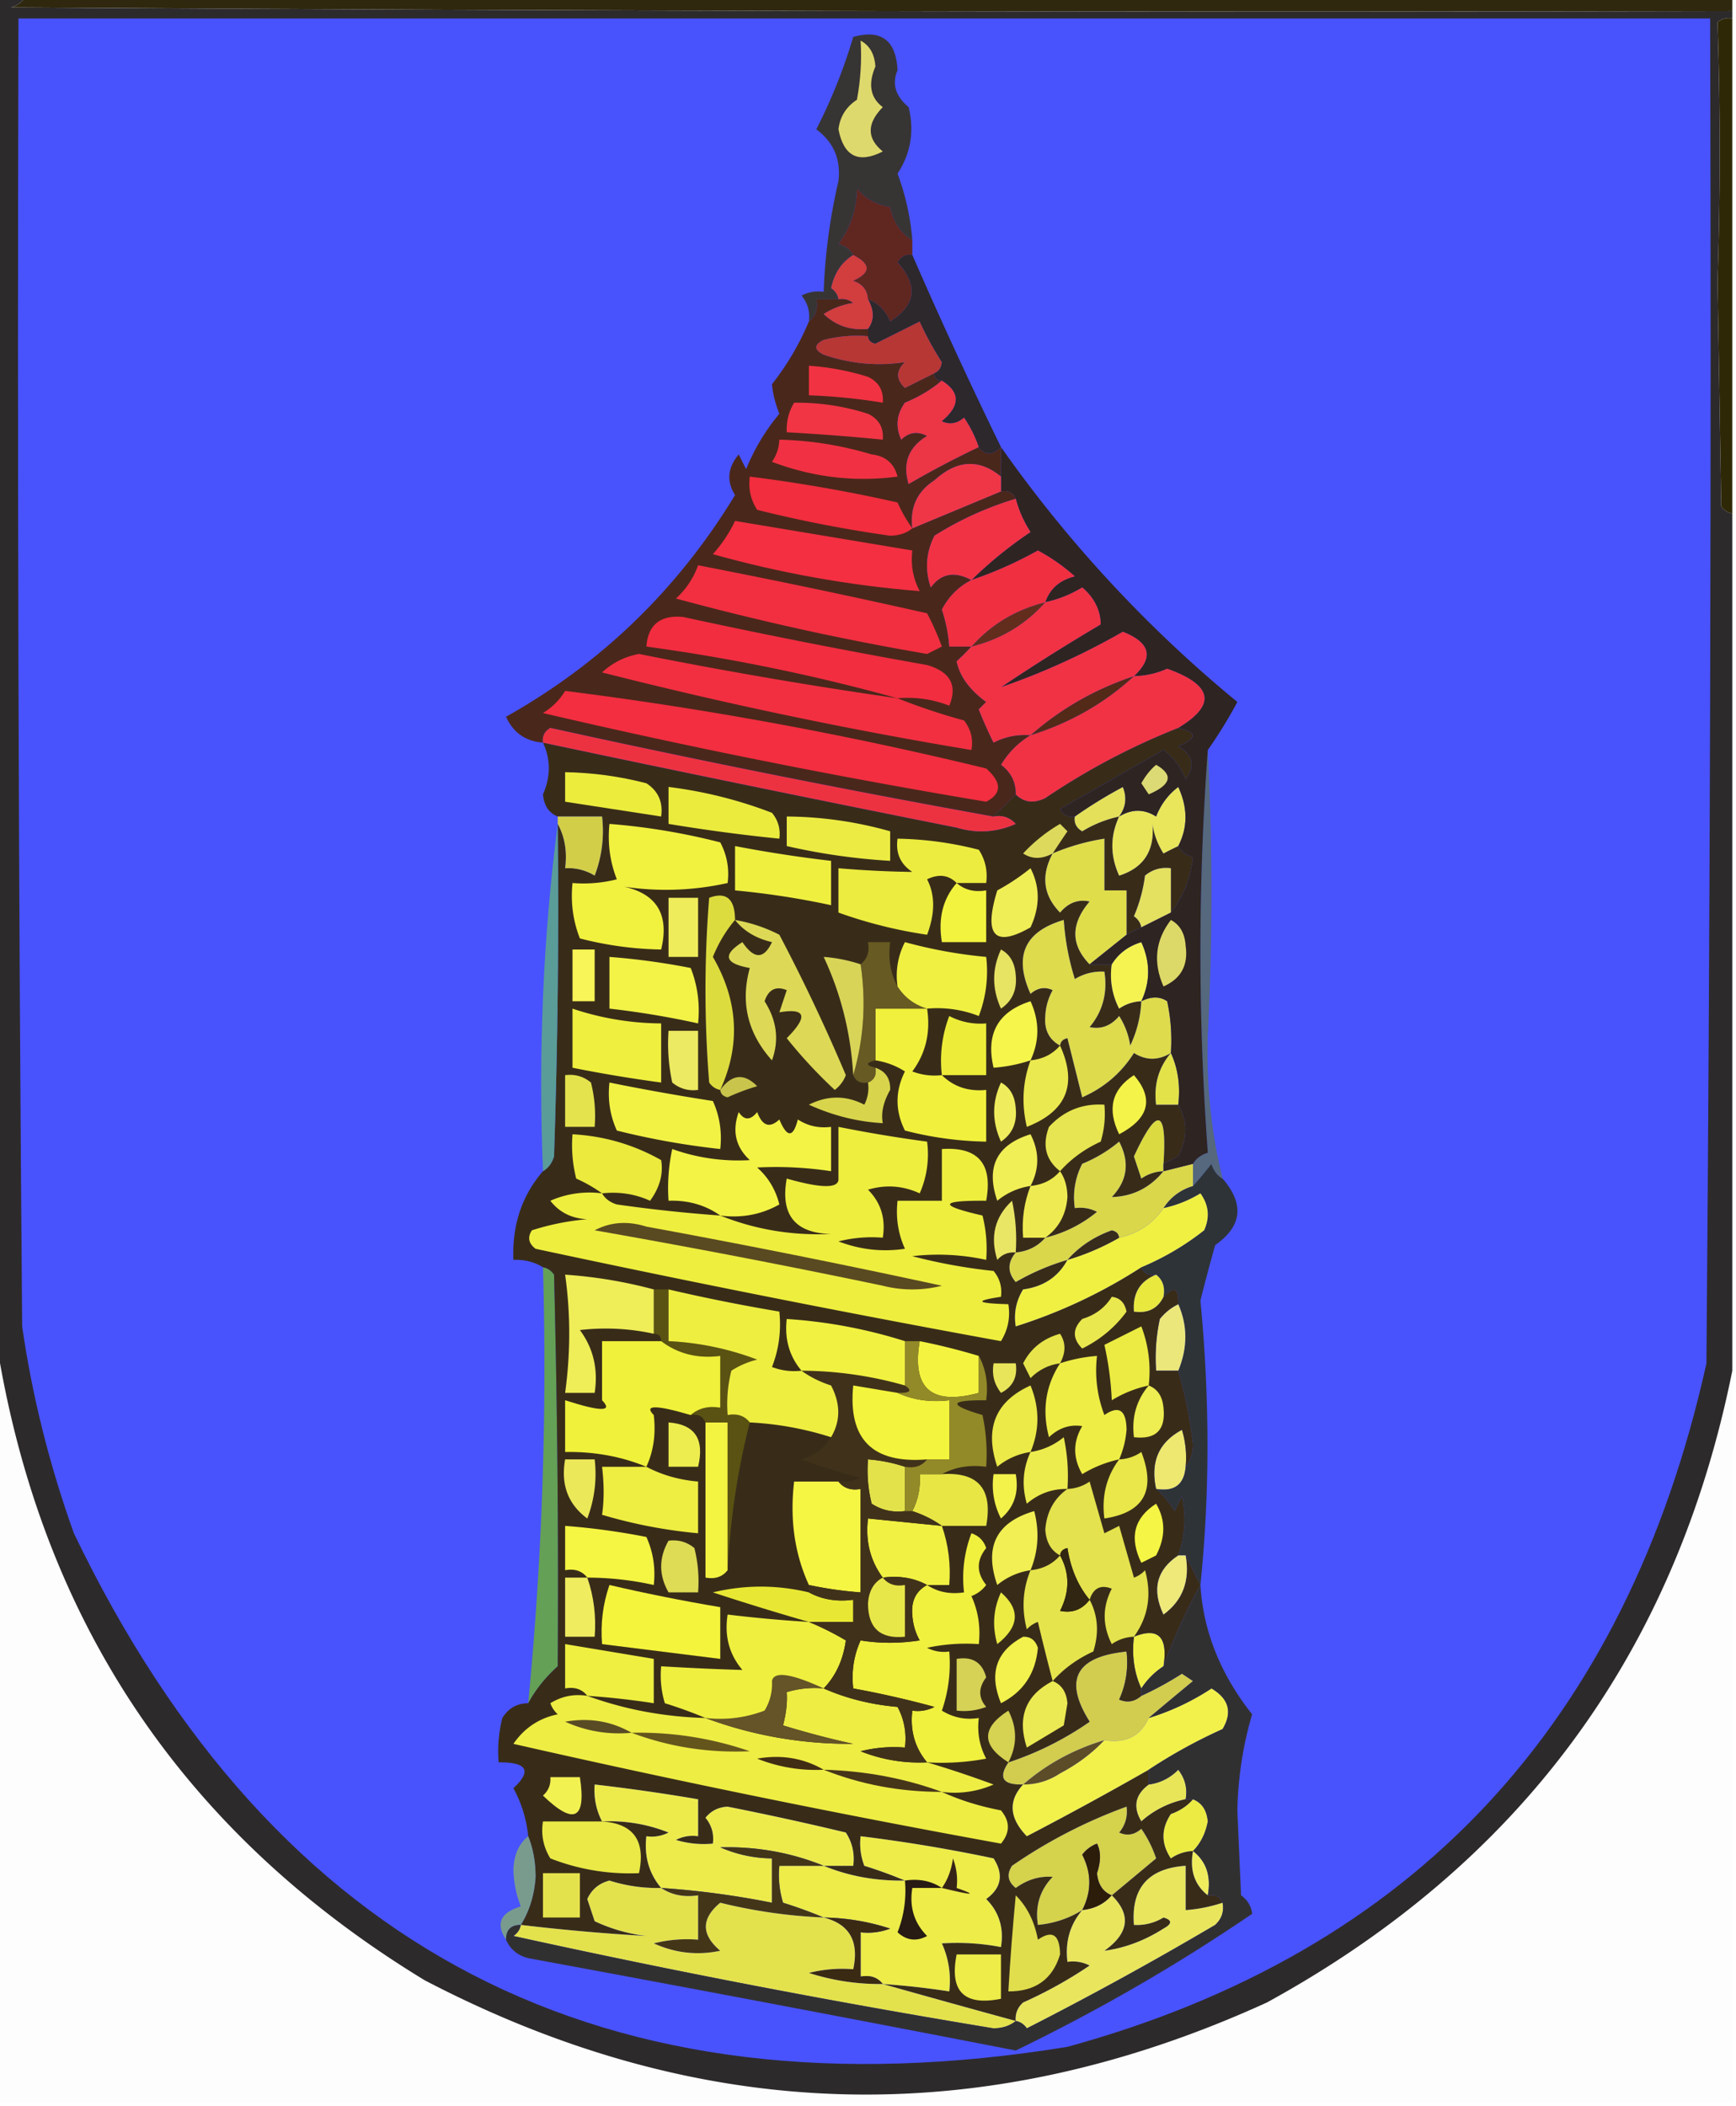 <svg xmlns="http://www.w3.org/2000/svg" width="235" height="285" style="shape-rendering:geometricPrecision;text-rendering:geometricPrecision;image-rendering:optimizeQuality;fill-rule:evenodd;clip-rule:evenodd"><path style="opacity:1" fill="#2f280e" d="M3.5-.5h231v2c-77.667.167-155.334 0-233-.5.916-.278 1.582-.778 2-1.5z"/><path style="opacity:1" fill="#2f2807" d="M234.5 2.5v67c-.617-.11-1.117-.444-1.5-1l-.5-30.5a529.062 529.062 0 0 0 0-35 2.427 2.427 0 0 1 2-.5z"/><path style="opacity:1" fill="#fcfdfc" d="M-.5 181.5c5.976 37.784 25.31 66.617 58 86.5 37.511 19.561 75.511 20.561 114 3 34.32-18.802 55.32-47.302 63-85.5v99H-.5v-103z"/><path style="opacity:1" fill="#2d2a2c" d="M-.5-.5h4C3.082.222 2.416.722 1.5 1c77.666.5 155.333.667 233 .5v1a2.427 2.427 0 0 0-2 .5 529.062 529.062 0 0 1 0 35l.5 30.5c.383.556.883.89 1.5 1v116c-7.68 38.198-28.68 66.698-63 85.5-38.489 17.561-76.489 16.561-114-3-32.69-19.883-52.024-48.716-58-86.5V-.5z"/><path style="opacity:1" fill="#4853fd" d="M2.5 2.5h229c.167 60.668 0 121.334-.5 182-10.853 48.822-39.687 79.655-86.5 92.5C81.993 287.168 37.16 264.002 10 207.5c-3.318-9.273-5.652-18.606-7-28-.5-58.999-.667-118-.5-177z"/><path style="opacity:1" fill="#e8e558" d="M160.5 243.5a12.805 12.805 0 0 0-6 3c-1.184-1.967-.851-3.634 1-5 1.544-.203 2.878-.87 4-2 .929 1.189 1.262 2.522 1 4z"/><path style="opacity:1" fill="#5c4c28" d="M149.5 235.5c-1.641 1.758-3.641 3.258-6 4.5-1.525 1.009-3.192 1.509-5 1.5 3.178-2.758 6.845-4.758 11-6z"/><path style="opacity:1" fill="#d2cd4e" d="M154.5 229.5a44.053 44.053 0 0 0 5.5-3l1.5 1a742.078 742.078 0 0 0-6 5c-1.107 2.469-3.107 3.469-6 3-4.155 1.242-7.822 3.242-11 6-2.748.098-3.414-.902-2-3a42.494 42.494 0 0 0 11-5.5c-3.564-5.648-1.897-8.815 5-9.5.256 2.292-.077 4.459-1 6.5 1.077.47 2.077.303 3-.5z"/><path style="opacity:1" fill="#f1f048" d="M157.5 225.5a10.165 10.165 0 0 0-3 3c-.968-2.107-1.302-4.441-1-7 3.295-1.324 4.628.009 4 4z"/><path style="opacity:1" fill="#eee870" d="M160.5 198.5c-.194 2.412-1.527 3.412-4 3-.803-3.669.364-6.336 3.5-8a12.93 12.93 0 0 1 .5 5z"/><path style="opacity:1" fill="#2e3337" d="M165.5 159.5c2.977 3.445 2.643 6.445-1 9a261.12 261.12 0 0 0-2 7.5c1.273 13.306 1.273 26.139 0 38.5l-2-4h-1c.935-2.613 1.102-5.279.5-8l-1 2c-.698-1.191-1.531-2.191-2.5-3 2.473.412 3.806-.588 4-3 .647-.774.98-1.774 1-3-.401-3.524-1.067-6.858-2-10 1.275-3.104 1.275-6.104 0-9 .091-2.198-.575-2.531-2-1 .237-1.291-.096-2.291-1-3-.992.172-1.658-.162-2-1a36.427 36.427 0 0 0 8.5-5c.798-1.759.631-3.426-.5-5a16.076 16.076 0 0 1-5 2c.936-1.474 2.27-2.474 4-3a81.316 81.316 0 0 0 2.5-3c.278.916.778 1.582 1.5 2z"/><path style="opacity:1" fill="#64a056" d="M73.5 171.5c.617.111 1.117.444 1.5 1 .454 17.783.62 35.45.5 53-1.649 1.481-2.982 3.148-4 5a470.684 470.684 0 0 0 2-59z"/><path style="opacity:1" fill="#ece77a" d="M159.5 176.5c1.275 2.896 1.275 5.896 0 9h-3c-.163-2.357.003-4.69.5-7 .708-.881 1.542-1.547 2.5-2z"/><path style="opacity:1" fill="#382c19" d="M159.5 98.5c2.613.596 2.613 1.429 0 2.5 1.997 1.153 2.33 2.653 1 4.5-.648-1.649-1.648-2.982-3-4l-14 8c.457.798 1.124 1.131 2 1-.131.876.202 1.543 1 2a16.076 16.076 0 0 1 5-2c-1.229 2.635-1.229 5.301 0 8 3.334-1.061 4.834-3.395 4.5-7a10.258 10.258 0 0 0 1.5 4c.683-.363 1.35-.696 2-1 .418.722 1.084 1.222 2 1.5-.346 2.94-1.346 5.44-3 7.5v-6c-1.322-.17-2.489.163-3.5 1a20.431 20.431 0 0 1-1.5 5.5c.556.383.889.883 1 1.5l-2 1v-6h-3v-7a29.417 29.417 0 0 0-7 2c-1.608 3.002-1.275 5.668 1 8 1.12-1.333 2.453-1.833 4-1.5-2.572 3.026-2.572 5.859 0 8.5h3a9.86 9.86 0 0 0 1 6 5.576 5.576 0 0 1 3-1 15.58 15.58 0 0 1-1.5 6 10.258 10.258 0 0 0-1.5-4c-1.12 1.333-2.453 1.833-4 1.5 1.778-2.135 2.445-4.635 2-7.5a6.846 6.846 0 0 0-4 1 34.251 34.251 0 0 1-1.5-8c-5.304 1.552-6.804 4.886-4.5 10 .951-.826 1.951-.992 3-.5a7.93 7.93 0 0 0-1 3.5c-.16 1.855.507 3.188 2 4 .06-.543.393-.876 1-1l2 8c2.963-1.299 5.296-3.299 7-6 1.628 1.035 3.295 1.035 5 0-1.668 1.979-2.334 4.312-2 7h3c1.297 2.193 1.297 4.527 0 7-.683.363-1.35.696-2 1 .495-7.497-.839-7.831-4-1l1 3a5.576 5.576 0 0 1 3-1c-1.831 2.249-4.164 3.415-7 3.5 2.119-2.218 2.452-4.718 1-7.5a18.924 18.924 0 0 1-5 3 9.86 9.86 0 0 0-1 6 4.934 4.934 0 0 1 3 .5 17.341 17.341 0 0 1-7 3.5c-1.014 1.174-2.347 1.84-4 2-1.126 1.358-1.126 2.692 0 4a32.128 32.128 0 0 1 7-3c-1.244 2.3-3.244 3.634-6 4-.952 1.545-1.285 3.212-1 5a70.126 70.126 0 0 0 17-8c.342.838 1.008 1.172 2 1-2.19.874-3.19 2.541-3 5 1.88.271 3.213-.396 4-2 1.425-1.531 2.091-1.198 2 1-.958.453-1.792 1.119-2.5 2a24.935 24.935 0 0 0-.5 7h3c.933 3.142 1.599 6.476 2 10-.02 1.226-.353 2.226-1 3a12.93 12.93 0 0 0-.5-5c-3.136 1.664-4.303 4.331-3.5 8 .969.809 1.802 1.809 2.5 3l1-2c.602 2.721.435 5.387-.5 8-2.935 1.947-3.601 4.614-2 8 2.606-1.918 3.606-4.584 3-8l2 4a80.113 80.113 0 0 0-5 11c.628-3.991-.705-5.324-4-4-.302 2.559.032 4.893 1 7v1c-.923.803-1.923.97-3 .5.923-2.041 1.256-4.208 1-6.5-6.897.685-8.564 3.852-5 9.5a42.494 42.494 0 0 1-11 5.5c-1.414 2.098-.748 3.098 2 3-2.042 2.206-1.876 4.539.5 7a485.051 485.051 0 0 0 16.5-9v2c-1.851 1.366-2.184 3.033-1 5a12.805 12.805 0 0 1 6-3h1c-.761.891-1.761 1.558-3 2-1.333 2-1.333 4 0 6a5.576 5.576 0 0 1 3-1c-.475 2.582.192 4.582 2 6 .992-.172 1.658.162 2 1a20.69 20.69 0 0 1-5 1v-6c-5.062.349-7.396 3.016-7 8a6.846 6.846 0 0 0 4-1c1.196.346 1.196.846 0 1.5-2.558 1.626-5.225 2.626-8 3 3.326-2.373 3.659-4.873 1-7.5 1.981-1.644 3.981-3.31 6-5a15.69 15.69 0 0 0-2-4c-.951.826-1.951.992-3 .5.837-1.011 1.17-2.178 1-3.5a68.325 68.325 0 0 0-15.5 8c-.749 1.135-.583 2.135.5 3 1.578-1.14 3.244-1.64 5-1.5-1.729 1.789-2.396 3.956-2 6.5 2.185-.204 4.185-.87 6-2-1.668 1.979-2.334 4.312-2 7a4.934 4.934 0 0 1 3 .5 59.043 59.043 0 0 1-9 5c-.752.671-1.086 1.504-1 2.5a2398.646 2398.646 0 0 1-18-5c3.018.204 6.018.537 9 1 .256-2.292-.077-4.459-1-6.5a31.6 31.6 0 0 1 8 .5c.417-2.579-.25-4.746-2-6.5 2.06-1.493 2.393-3.326 1-5.5a212.42 212.42 0 0 0-18-3 8.43 8.43 0 0 0 .5 4 61.16 61.16 0 0 1 5.5 2c-3.925.07-7.591-.597-11-2h4c.214-1.644-.12-3.144-1-4.5a404.43 404.43 0 0 0-16-3.5c-1.237.056-2.237.556-3 1.5.837 1.011 1.17 2.178 1 3.5a12.93 12.93 0 0 1-5-.5 4.934 4.934 0 0 1 3-.5v-5a254.546 254.546 0 0 0-14-2c-.134 1.792.2 3.458 1 5a21.339 21.339 0 0 1 9 1.5 4.934 4.934 0 0 1-3 .5c-.315 2.711.352 5.044 2 7a21.335 21.335 0 0 1-7-1c-1.41.368-2.41 1.201-3 2.5l1 3a22.507 22.507 0 0 0 7 2 279.397 279.397 0 0 1-17-1.5c1.175-1.884 1.842-4.051 2-6.5-.006-2.033-.339-3.866-1-5.5a16.985 16.985 0 0 0-2-6.5c2.534-2.359 1.867-3.526-2-3.5a18.437 18.437 0 0 1 .5-6c.816-1.323 1.983-1.989 3.5-2 1.018-1.852 2.351-3.519 4-5 .12-17.55-.046-35.217-.5-53-.383-.556-.883-.889-1.5-1-1.208-.734-2.541-1.067-4-1-.19-4.694 1.143-8.694 4-12 .722-.418 1.222-1.084 1.5-2 .5-14.996.667-29.996.5-45 .961 1.765 1.295 3.765 1 6a6.845 6.845 0 0 1 4 1 16.868 16.868 0 0 0 1-8h-6c-1.194-.47-1.86-1.47-2-3 1.058-2.394 1.058-4.728 0-7a4805.773 4805.773 0 0 0 56 11.5c2.727.818 5.394.652 8-.5-.825-.886-1.825-1.219-3-1l3-3c1.101 1.098 2.434 1.265 4 .5a93.603 93.603 0 0 1 18-9.5z"/><path style="opacity:1" fill="#eeed44" d="M111.5 228.5c3.077 1.356 6.41 2.189 10 2.5.906 1.699 1.239 3.533 1 5.5a18.453 18.453 0 0 0-6 .5 21.341 21.341 0 0 0 9 1.5c2.924.866 5.924 1.866 9 3a13.116 13.116 0 0 1-7 1c2.454 1.121 5.121 1.954 8 2.5 1.247 1.494 1.247 2.994 0 4.5a1526.565 1526.565 0 0 1-66-13.5c1.477-2.148 3.477-3.482 6-4a3.646 3.646 0 0 1-1-1.5c1.545-.952 3.212-1.285 5-1 5.05 1.844 10.384 2.844 16 3 6.37 2.372 13.036 3.539 20 3.5a119.041 119.041 0 0 1-9.5-2.5c.43-1.627.596-3.127.5-4.5a12.93 12.93 0 0 1 5-.5z"/><path style="opacity:1" fill="#463519" d="M111.5 239.5c5.616.156 10.949 1.156 16 3-5.642.004-10.975-.996-16-3z"/><path style="opacity:1" fill="#412d14" d="M111.5 239.5a21.341 21.341 0 0 1-9-1.5c3.272-.576 6.272-.076 9 1.5z"/><path style="opacity:1" fill="#64551d" d="M85.5 234.5a45.758 45.758 0 0 1 16 2.5c-5.595.244-10.928-.589-16-2.5z"/><path style="opacity:1" fill="#594c24" d="M85.5 234.5c-3.15.289-6.15-.211-9-1.5 3.272-.576 6.272-.076 9 1.5z"/><path style="opacity:1" fill="#d6d252" d="M136.5 238.5c-3.659-2.322-3.659-4.656 0-7 1.214 2.359 1.214 4.692 0 7z"/><path style="opacity:1" fill="#645427" d="M111.5 228.5a12.93 12.93 0 0 0-5 .5c.096 1.373-.07 2.873-.5 4.5 3.099.955 6.266 1.789 9.5 2.5-6.964.039-13.63-1.128-20-3.5 2.747.313 5.414-.02 8-1a6.846 6.846 0 0 0 1-4c.259-1.361 2.592-1.028 7 1z"/><path style="opacity:1" fill="#ecea54" d="M142.5 227.5c1.193.47 1.86 1.47 2 3l-.5 3-5 3c-1.335-4.108-.168-7.108 3.5-9z"/><path style="opacity:1" fill="#f0f03f" d="M125.5 238.5c-1.648-1.956-2.315-4.289-2-7a4.934 4.934 0 0 0 3-.5 130.775 130.775 0 0 0-11-2.5c-.256-2.292.077-4.459 1-6.5 2.598.422 5.264.422 8 0a7.93 7.93 0 0 1-1-3.5c-.16-1.855.507-3.188 2-4 1.419.951 3.085 1.284 5 1a16.873 16.873 0 0 1 1-8c1 .333 1.667 1 2 2-1.333 1.667-1.333 3.333 0 5a4.457 4.457 0 0 1-2 1.5c.923 2.041 1.256 4.208 1 6.5a24.935 24.935 0 0 0-7 .5 4.934 4.934 0 0 0 3 .5 19.372 19.372 0 0 1-1 8c1.545.952 3.212 1.285 5 1-.239 1.967.094 3.801 1 5.5a32.462 32.462 0 0 1-8 .5z"/><path style="opacity:1" fill="#efef41" d="M79.5 229.5c-.709-.904-1.709-1.237-3-1v-6l12 2v6a104.653 104.653 0 0 0-9-1z"/><path style="opacity:1" fill="#d6d255" d="M129.5 224.5c2.135-.353 3.468.48 4 2.5-1.073 1.416-1.073 2.75 0 4a8.43 8.43 0 0 1-4 .5v-7z"/><path style="opacity:1" fill="#f2f14d" d="M138.5 221.5c.997-.03 1.664.47 2 1.5-.31 3.467-1.977 5.967-5 7.5-1.661-4.04-.661-7.04 3-9z"/><path style="opacity:1" fill="#efef40" d="M109.5 219.5a39.445 39.445 0 0 1 5 2.5c-.359 2.63-1.359 4.797-3 6.5-4.408-2.028-6.741-2.361-7-1a6.846 6.846 0 0 1-1 4 16.873 16.873 0 0 1-8 1 61.172 61.172 0 0 0-5.5-2 12.935 12.935 0 0 1-.5-5c3.704.224 7.371.39 11 .5-1.791-2.106-2.458-4.606-2-7.5 3.654.442 7.321.776 11 1z"/><path style="opacity:1" fill="#f4f43d" d="M82.5 214.5c4.94 1.15 9.94 2.15 15 3v7l-16-2c-.221-2.779.112-5.446 1-8z"/><path style="opacity:1" fill="#ebeb43" d="M135.5 215.5c2.652 2.315 2.486 4.649-.5 7-.703-2.429-.537-4.762.5-7z"/><path style="opacity:1" fill="#efec60" d="M79.5 213.5c.888 2.554 1.221 5.221 1 8h-4v-8h3z"/><path style="opacity:1" fill="#e4e24e" d="M153.5 221.5a5.576 5.576 0 0 0-3 1c-1.277-2.534-1.277-5.034 0-7.5-1.498-.585-2.498-.085-3 1.5-1.562-1.872-2.562-4.205-3-7-.607.124-.94.457-1 1-1.225-.652-1.892-1.819-2-3.5.185-2.376 1.185-4.209 3-5.5a5.576 5.576 0 0 0 3-1l2 7 2-1 2 7a3.647 3.647 0 0 0 1.5-1c.932 3.323.432 6.323-1.5 9z"/><path style="opacity:1" fill="#e8e834" d="M109.5 215.5c1.765.961 3.765 1.295 6 1v3h-6a358.134 358.134 0 0 1-13-4c4.318-1.04 8.651-1.04 13 0z"/><path style="opacity:1" fill="#dedb55" d="M90.5 208.5c1.322-.17 2.489.163 3.5 1 .496 1.973.662 3.973.5 6h-4c-1.333-2.333-1.333-4.667 0-7z"/><path style="opacity:1" fill="#efe979" d="M159.5 210.5h1c.606 3.416-.394 6.082-3 8-1.601-3.386-.935-6.053 2-8z"/><path style="opacity:1" fill="#e6e44d" d="M143.5 210.5c1.314 2.395 1.314 4.895 0 7.5 1.64.348 2.973-.152 4-1.5 1.129 2.128 1.296 4.461.5 7-2.167.988-4 2.321-5.5 4a345.94 345.94 0 0 1-2-8 3.647 3.647 0 0 0-1.5 1c-.722-2.761-.555-5.427.5-8 1.653-.16 2.986-.826 4-2z"/><path style="opacity:1" fill="#f5f544" d="M113.5 200.5c.709.904 1.709 1.237 3 1v14a51.569 51.569 0 0 1-7-1c-1.936-4.215-2.603-8.881-2-14h6z"/><path style="opacity:1" fill="#302611" d="M143.5 210.5c.06-.543.393-.876 1-1 .438 2.795 1.438 5.128 3 7-1.027 1.348-2.36 1.848-4 1.5 1.314-2.605 1.314-5.105 0-7.5z"/><path style="opacity:1" fill="#f5f543" d="M79.5 213.5c-.709-.904-1.709-1.237-3-1v-6c3.688.281 7.355.781 11 1.5.923 2.041 1.256 4.208 1 6.5a41.732 41.732 0 0 0-9-1z"/><path style="opacity:1" fill="#f5f545" d="M156.5 203.5c1.297 2.193 1.297 4.527 0 7l-2 1c-1.664-3.41-.997-6.077 2-8z"/><path style="opacity:1" fill="#f1ef54" d="M139.5 212.5a9.175 9.175 0 0 0-4.5 2c-1.804-5.167-.137-8.501 5-10 .722 2.761.555 5.427-.5 8z"/><path style="opacity:1" fill="#f1f143" d="M127.5 206.5c.888 2.554 1.221 5.221 1 8h-3c-1.765-.961-3.765-1.295-6-1-1.702-2.3-2.368-4.967-2-8l10 1z"/><path style="opacity:1" fill="#f3f342" d="M95.5 192.5h3v20c-.709.904-1.709 1.237-3 1v-21z"/><path style="opacity:1" fill="#eeed41" d="M87.5 198.5c2.1 1.112 4.433 1.779 7 2v7a66.75 66.75 0 0 1-13-2.5c.284-1.956.284-4.123 0-6.5h6z"/><path style="opacity:1" fill="#f3f24a" d="M134.5 199.5h3c.449 2.477-.217 4.477-2 6a9.86 9.86 0 0 1-1-6z"/><path style="opacity:1" fill="#e9e749" d="M151.5 197.5a5.576 5.576 0 0 0 3-1c2.01 5.198.343 8.198-5 9-.393-3.013.274-5.68 2-8z"/><path style="opacity:1" fill="#e7e645" d="M127.5 199.5c4.918-.328 6.918 2.005 6 7h-6c-1.171-.845-2.505-1.511-4-2 .801-1.542 1.134-3.208 1-5h3z"/><path style="opacity:1" fill="#e3e24b" d="M122.5 198.5v6c-1.644.214-3.144-.12-4.5-1a18.453 18.453 0 0 1-.5-6 20.69 20.69 0 0 1 5 1z"/><path style="opacity:1" fill="#edec4e" d="M144.5 201.5c-2.082-.028-3.916.639-5.5 2-.703-2.429-.537-4.762.5-7a9.175 9.175 0 0 0 4.5-2c.497 2.31.663 4.643.5 7z"/><path style="opacity:1" fill="#ebe859" d="M76.5 197.5h4a16.868 16.868 0 0 1-1 8c-2.606-1.918-3.606-4.584-3-8z"/><path style="opacity:1" fill="#40321a" d="M108.5 185.5c4.767.026 9.434.693 14 2 1.057.706.724 1.039-1 1l-6-1c-.725 7.275 2.608 10.609 10 10-.709.904-1.709 1.237-3 1a20.69 20.69 0 0 0-5-1 18.453 18.453 0 0 0 .5 6c1.356.88 2.856 1.214 4.5 1h1c1.495.489 2.829 1.155 4 2l-10-1c-.368 3.033.298 5.7 2 8 2.235-.295 4.235.039 6 1-1.493.812-2.16 2.145-2 4a7.93 7.93 0 0 0 1 3.5c-2.736.422-5.402.422-8 0-.923 2.041-1.256 4.208-1 6.5 3.688.672 7.355 1.505 11 2.5a4.934 4.934 0 0 1-3 .5c-.315 2.711.352 5.044 2 7a21.341 21.341 0 0 1-9-1.5 18.453 18.453 0 0 1 6-.5c.239-1.967-.094-3.801-1-5.5-3.59-.311-6.923-1.144-10-2.5 1.641-1.703 2.641-3.87 3-6.5a39.445 39.445 0 0 0-5-2.5h6v-3c-2.235.295-4.235-.039-6-1v-1c2.306.493 4.639.826 7 1v-14c-1.291.237-2.291-.096-3-1a4.934 4.934 0 0 0 3-.5c-3.079-.83-5.745-1.663-8-2.5 1.832-.557 3.165-1.557 4-3 1.297-2.193 1.297-4.527 0-7-1.526-.494-2.859-1.161-4-2z"/><path style="opacity:1" fill="#e8e749" d="M119.5 213.5c.709.904 1.709 1.237 3 1v7c-3.33.337-4.996-1.163-5-4.5.108-1.681.775-2.848 2-3.5z"/><path style="opacity:1" fill="#eeed46" d="M151.5 197.5a16.076 16.076 0 0 0-5 2c-1.269-2.195-1.269-4.361 0-6.5-1.663-.265-3.163.235-4.5 1.5-.963-3.649-.463-6.982 1.5-10a20.69 20.69 0 0 1 5-1 16.873 16.873 0 0 0 1 8c1.962-1.354 2.962-.687 3 2a12.624 12.624 0 0 1-1 4z"/><path style="opacity:1" fill="#eeed4f" d="M90.5 192.5c3.568.259 4.901 2.259 4 6h-4v-6z"/><path style="opacity:1" fill="#ebea49" d="M139.5 196.5a9.175 9.175 0 0 0-4.5 2c-1.759-5.18-.259-8.847 4.5-11 1.241 3.037 1.241 6.037 0 9z"/><path style="opacity:1" fill="#f3f43d" d="M121.5 188.5c2.107.968 4.441 1.302 7 1v8h-3c-7.392.609-10.725-2.725-10-10l6 1z"/><path style="opacity:1" fill="#eeed51" d="M155.5 187.5c1.193.47 1.86 1.47 2 3 .321 3.012-1.012 4.345-4 4-.334-2.688.332-5.021 2-7z"/><path style="opacity:1" fill="#5a5212" d="M88.5 174.5h2v7a38.882 38.882 0 0 1 12 2.5 11.333 11.333 0 0 0-3.5 1.5 18.437 18.437 0 0 0-.5 6c1.291-.237 2.291.096 3 1-1.65 6.438-2.65 13.105-3 20v-20h-3c-.342-.838-1.008-1.172-2-1 1.068-.934 2.401-1.268 4-1v-7c-3.053.389-5.72-.277-8-2 0-.667-.333-1-1-1v-6z"/><path style="opacity:1" fill="#ebeb43" d="M155.5 187.5a16.076 16.076 0 0 0-5 2 42.881 42.881 0 0 0-1-7.5l5-2.5a16.873 16.873 0 0 1 1 8z"/><path style="opacity:1" fill="#e8e55a" d="M134.5 184.5h3c.278 1.846-.389 3.18-2 4-.929-1.189-1.262-2.522-1-4z"/><path style="opacity:1" fill="#eeee41" d="M90.5 174.5c4.94 1.15 9.94 2.15 15 3 .268 2.619-.065 5.119-1 7.5a8.43 8.43 0 0 0 4 .5c1.141.839 2.474 1.506 4 2 1.297 2.473 1.297 4.807 0 7a43.145 43.145 0 0 0-11-2c-.709-.904-1.709-1.237-3-1a18.437 18.437 0 0 1 .5-6 11.333 11.333 0 0 1 3.5-1.5 38.882 38.882 0 0 0-12-2.5v-7z"/><path style="opacity:1" fill="#efed58" d="M88.5 174.5v6a30.335 30.335 0 0 0-10-.5c1.821 2.456 2.488 5.289 2 8.5h-4c.74-5.407.74-10.74 0-16 4.074.282 8.074.948 12 2z"/><path style="opacity:1" fill="#e7e54b" d="M143.5 184.5c-1.544.203-2.878.87-4 2l-1-2c1.039-2.031 2.705-3.364 5-4 .792 1.2.792 2.533 0 4z"/><path style="opacity:1" fill="#f4f440" d="M124.5 181.5a85.398 85.398 0 0 1 8 2v5c-6.427 1.738-9.094-.595-8-7z"/><path style="opacity:1" fill="#f0f13a" d="M89.5 181.5c2.28 1.723 4.947 2.389 8 2v7c-1.599-.268-2.932.066-4 1-4.717-1.389-6.384-1.389-5 0 .302 2.559-.032 4.893-1 7-3.409-1.403-7.075-2.07-11-2v-7c4.86 1.561 6.526 1.561 5 0v-8h8z"/><path style="opacity:1" fill="#928a28" d="M122.5 181.5h2c-1.094 6.405 1.573 8.738 8 7v-5c.961 1.765 1.295 3.765 1 6-5.039-.049-5.205.618-.5 2 .497 2.31.663 4.643.5 7-2.235-.295-4.235.039-6 1h-3c.134 1.792-.199 3.458-1 5h-1v-6c1.291.237 2.291-.096 3-1h3v-8c-2.559.302-4.893-.032-7-1 1.724.039 2.057-.294 1-1v-6z"/><path style="opacity:1" fill="#f1f141" d="M122.5 181.5v6a51.662 51.662 0 0 0-14-2c-1.648-1.956-2.315-4.289-2-7a67.247 67.247 0 0 1 16 3z"/><path style="opacity:1" fill="#eae84f" d="M150.5 175.5c1.086.12 1.753.787 2 2-1.55 2.122-3.55 3.789-6 5-1.333-1.333-1.333-2.667 0-4 1.761-.535 3.094-1.535 4-3z"/><path style="opacity:1" fill="#e9e83f" d="M156.5 172.5c.904.709 1.237 1.709 1 3-.787 1.604-2.12 2.271-4 2-.19-2.459.81-4.126 3-5z"/><path style="opacity:1" fill="#f0f042" d="M154.5 171.5a70.126 70.126 0 0 1-17 8c-.285-1.788.048-3.455 1-5 2.756-.366 4.756-1.7 6-4a32.508 32.508 0 0 0 7-3c2.55-.557 4.55-1.89 6-4a16.076 16.076 0 0 0 5-2c1.131 1.574 1.298 3.241.5 5a36.427 36.427 0 0 1-8.5 5z"/><path style="opacity:1" fill="#382c1c" d="M151.5 167.5a32.508 32.508 0 0 1-7 3c1.589-1.806 3.589-3.139 6-4 .607.124.94.457 1 1z"/><path style="opacity:1" fill="#eae665" d="M137.5 169.5c-.996-.086-1.829.248-2.5 1-.997-3.169-.33-5.836 2-8 .497 2.31.663 4.643.5 7z"/><path style="opacity:1" fill="#eeee3f" d="M81.5 161.5c.418.722 1.084 1.222 2 1.5a200.09 200.09 0 0 0 14 1.5c4.732 1.9 9.732 2.733 15 2.5-4.884-.112-6.884-2.612-6-7.5 4.764 1.354 7.097 1.354 7 0v-7a188.78 188.78 0 0 0 12 2 13.116 13.116 0 0 1-1 7c-2.268-1.044-4.601-1.211-7-.5 1.75 1.754 2.417 3.921 2 6.5a18.453 18.453 0 0 0-6 .5c2.942 1.124 5.942 1.458 9 1-.923-2.041-1.256-4.208-1-6.5h6v-7c4.918-.328 6.918 2.005 6 7-6.353-.047-6.52.619-.5 2 .495 1.973.662 3.973.5 6a30.334 30.334 0 0 0-10-.5 73.619 73.619 0 0 0 11 2c.837 1.011 1.17 2.178 1 3.5-3.672.545-3.338.878 1 1 .285 1.788-.048 3.455-1 5a2080.654 2080.654 0 0 1-63-12.5c-.95-.718-1.117-1.551-.5-2.5a34.041 34.041 0 0 1 7.5-1.5c-2.12-.098-3.786-.931-5-2.5a13.115 13.115 0 0 1 7-1z"/><path style="opacity:1" fill="#5a4a21" d="M80.5 166.5c2.128-1.129 4.462-1.296 7-.5a1261.008 1261.008 0 0 1 40 8 16.242 16.242 0 0 1-8 0 1201.789 1201.789 0 0 0-39-7.5z"/><path style="opacity:1" fill="#dad74b" d="m157.5 158.5 4-1v3c-1.73.526-3.064 1.526-4 3-1.45 2.11-3.45 3.443-6 4-.06-.543-.393-.876-1-1-2.411.861-4.411 2.194-6 4a32.128 32.128 0 0 0-7 3c-1.126-1.308-1.126-2.642 0-4 1.653-.16 2.986-.826 4-2a17.341 17.341 0 0 0 7-3.5 4.934 4.934 0 0 0-3-.5 9.86 9.86 0 0 1 1-6 18.924 18.924 0 0 0 5-3c1.452 2.782 1.119 5.282-1 7.5 2.836-.085 5.169-1.251 7-3.5z"/><path style="opacity:1" fill="#eeeb52" d="M143.5 158.5c.652.949.986 2.115 1 3.5-.185 2.376-1.185 4.209-3 5.5h-3c-.202-2.45.131-4.783 1-7 1.653-.16 2.986-.826 4-2z"/><path style="opacity:1" fill="#f3f345" d="M97.5 164.5c-2.014-1.424-4.348-2.09-7-2-.163-2.357.003-4.69.5-7a26.559 26.559 0 0 0 10.5 1.5c-1.918-1.77-2.418-3.937-1.5-6.5.741 1.141 1.575 1.141 2.5 0 .697 1.885 1.697 2.218 3 1 1.041 2.491 1.874 2.491 2.5 0 1.356.88 2.856 1.214 4.5 1v6a49.602 49.602 0 0 0-10-.5c1.504 1.337 2.504 3.004 3 5-2.437 1.375-5.103 1.875-8 1.5z"/><path style="opacity:1" fill="#dbda40" d="M157.5 157.5v1a5.576 5.576 0 0 0-3 1l-1-3c3.161-6.831 4.495-6.497 4 1z"/><path style="opacity:1" fill="#f1ef56" d="M139.5 160.5a9.175 9.175 0 0 0-4.5 2c-1.577-4.579-.077-7.579 4.5-9 1.214 2.359 1.214 4.692 0 7z"/><path style="opacity:1" fill="#ebea3d" d="M81.5 161.5a19.588 19.588 0 0 0-3.5-2 18.437 18.437 0 0 1-.5-6c4.303.241 8.303 1.408 12 3.5.31 1.874-.19 3.707-1.5 5.5-2.04-.923-4.207-1.256-6.5-1z"/><path style="opacity:1" fill="#efed5d" d="M135.5 146.5c1.225.652 1.892 1.819 2 3.5.191 1.973-.476 3.473-2 4.5-1.229-2.699-1.229-5.365 0-8z"/><path style="opacity:1" fill="#e7e551" d="M143.5 158.5c-1.941-1.511-2.441-3.511-1.5-6 2.025-2.193 4.525-3.193 7.5-3a12.93 12.93 0 0 1-.5 5c-2.167.988-4 2.321-5.5 4z"/><path style="opacity:1" fill="#f2f245" d="M82.5 146.5c4.627.938 9.294 1.771 14 2.5.923 2.041 1.256 4.208 1 6.5a103.58 103.58 0 0 1-14-2.5c-.923-2.041-1.256-4.208-1-6.5z"/><path style="opacity:1" fill="#e4e34d" d="M76.5 145.5c1.322-.17 2.489.163 3.5 1 .496 1.973.662 3.973.5 6h-4v-7z"/><path style="opacity:1" fill="#d8d54c" d="M118.5 144.5c1.38.462 2.047 1.462 2 3-.923 1.629-1.257 3.129-1 4.5-3.411-.186-6.744-1.019-10-2.5 2.534-1.277 5.034-1.277 7.5 0a4.934 4.934 0 0 0 .5-3c.838-.342 1.172-1.008 1-2z"/><path style="opacity:1" fill="#f4f34a" d="M153.5 145.5c2.734 3.185 2.068 5.852-2 8-1.664-3.41-.997-6.077 2-8z"/><path style="opacity:1" fill="#ebe950" d="M143.5 141.5c2.384 5.239.884 8.906-4.5 11-.736-3.092-.569-6.092.5-9 1.653-.16 2.986-.826 4-2z"/><path style="opacity:1" fill="#f1f13d" d="M125.5 136.5c.488 3.211-.179 6.044-2 8.5a8.43 8.43 0 0 0 4 .5c1.602 1.574 3.602 2.241 6 2v7a46.94 46.94 0 0 1-11-1.5c-1.333-2.667-1.333-5.333 0-8a10.134 10.134 0 0 0-4-1.5v-7h7z"/><path style="opacity:1" fill="#c9c44c" d="M97.5 147.5c1.56-2.135 3.227-2.302 5-.5a28.912 28.912 0 0 0-4 1.5c-.607-.124-.94-.457-1-1z"/><path style="opacity:1" fill="#e3e249" d="M158.5 142.5c.968 2.107 1.302 4.441 1 7h-3c-.334-2.688.332-5.021 2-7z"/><path style="opacity:1" fill="#efef3f" d="M77.5 136.5a38.354 38.354 0 0 0 12 2v8a188.875 188.875 0 0 1-12-2v-8z"/><path style="opacity:1" fill="#dddc3f" d="M99.5 124.5c-1.225 1.437-2.225 3.104-3 5 3.442 5.931 3.775 11.931 1 18-.617-.111-1.117-.444-1.5-1a156.492 156.492 0 0 1 0-25c2.32-.861 3.487.139 3.5 3z"/><path style="opacity:1" fill="#ece962" d="M90.5 139.5h4v8c-1.322.17-2.489-.163-3.5-1a24.939 24.939 0 0 1-.5-7z"/><path style="opacity:1" fill="#f5f54c" d="M139.5 143.5a20.69 20.69 0 0 1-5 1c-1.082-4.593.585-7.593 5-9 1.229 2.699 1.229 5.365 0 8z"/><path style="opacity:1" fill="#eded39" d="M127.5 145.5a16.873 16.873 0 0 1 1-8 9.108 9.108 0 0 0 5 1v7h-6z"/><path style="opacity:1" fill="#ddd956" d="M99.5 124.5a20.81 20.81 0 0 1 6 2 247.871 247.871 0 0 1 9 19 4.457 4.457 0 0 1-1.5 2 64.292 64.292 0 0 1-6.5-7c2.929-2.946 2.595-4.113-1-3.5l1-3c-1.465-.601-2.465-.101-3 1.5 1.659 2.595 1.993 5.262 1 8-3.291-3.664-4.291-7.831-3-12.5-3.406-.603-3.739-1.769-1-3.5 1.573 2.336 2.906 2.336 4 0-2.155-.501-3.822-1.501-5-3z"/><path style="opacity:1" fill="#55687d" d="M163.5 101.5c.652 13.187.652 26.021 0 38.5-.219 6.704.448 13.204 2 19.5-.722-.418-1.222-1.084-1.5-2a81.316 81.316 0 0 1-2.5 3v-3c.418-.722 1.084-1.222 2-1.5a372.429 372.429 0 0 1 0-54.5z"/><path style="opacity:1" fill="#dedb4c" d="M154.5 135.5c1.347-.671 2.514-.671 3.5 0 .497 2.31.663 4.643.5 7-1.705 1.035-3.372 1.035-5 0-1.704 2.701-4.037 4.701-7 6l-2-8c-.607.124-.94.457-1 1-1.493-.812-2.16-2.145-2-4a7.93 7.93 0 0 1 1-3.5c-1.049-.492-2.049-.326-3 .5-2.304-5.114-.804-8.448 4.5-10a34.251 34.251 0 0 0 1.5 8 6.846 6.846 0 0 1 4-1c.445 2.865-.222 5.365-2 7.5 1.547.333 2.88-.167 4-1.5a10.258 10.258 0 0 1 1.5 4 15.58 15.58 0 0 0 1.5-6z"/><path style="opacity:1" fill="#675a23" d="M121.5 133.5c.948 1.478 2.281 2.478 4 3h-7v7c-1.333.333-1.333.667 0 1 .172.992-.162 1.658-1 2-.992.172-1.658-.162-2-1 1.427-4.865 1.76-9.865 1-15 .904-.709 1.237-1.709 1-3h3c-.295 2.235.039 4.235 1 6z"/><path style="opacity:1" fill="#d8d458" d="M116.5 130.5c.76 5.135.427 10.135-1 15-.325-5.667-1.659-11-4-16a20.69 20.69 0 0 1 5 1z"/><path style="opacity:1" fill="#f7f557" d="M77.5 128.5h3v7h-3v-7z"/><path style="opacity:1" fill="#e7e363" d="M135.5 128.5c1.225.652 1.892 1.819 2 3.5.191 1.973-.476 3.473-2 4.5-1.229-2.699-1.229-5.365 0-8z"/><path style="opacity:1" fill="#f0f042" d="M125.5 136.5c-1.719-.522-3.052-1.522-4-3a9.86 9.86 0 0 1 1-6 63.487 63.487 0 0 0 11 2 16.873 16.873 0 0 1-1 8 15.418 15.418 0 0 0-7-1z"/><path style="opacity:1" fill="#f4f352" d="M154.5 135.5a5.576 5.576 0 0 0-3 1 9.86 9.86 0 0 1-1-6c.906-1.465 2.239-2.465 4-3 1.229 2.699 1.229 5.365 0 8z"/><path style="opacity:1" fill="#f2f247" d="M82.5 129.5c3.688.281 7.355.781 11 1.5.935 2.381 1.268 4.881 1 7.5a116.175 116.175 0 0 0-12-2v-7z"/><path style="opacity:1" fill="#e0dd4b" d="m152.5 126.5-5 4c-2.572-2.641-2.572-5.474 0-8.5-1.547-.333-2.88.167-4 1.5-2.275-2.332-2.608-4.998-1-8a29.417 29.417 0 0 1 7-2v7h3v6z"/><path style="opacity:1" fill="#efec5c" d="M90.5 121.5h4v8h-4v-8z"/><path style="opacity:1" fill="#f0ee57" d="M139.5 117.5c1.3 2.524 1.3 5.191 0 8-4.879 2.782-6.379 1.115-4.5-5a29.01 29.01 0 0 0 4.5-3z"/><path style="opacity:1" fill="#f2f33f" d="M129.5 119.5c1.068.934 2.401 1.268 4 1v7h-6c-.536-3.198.131-5.865 2-8z"/><path style="opacity:1" fill="#e4e060" d="m158.5 123.5-4 2c-.111-.617-.444-1.117-1-1.5a20.431 20.431 0 0 0 1.5-5.5c1.011-.837 2.178-1.17 3.5-1v6z"/><path style="opacity:1" fill="#ecec40" d="M129.5 119.5c-1.101-1.098-2.434-1.265-4-.5 1.091 2.107 1.091 4.607 0 7.5a61.997 61.997 0 0 1-12-3v-6c3.366.288 6.7.454 10 .5-1.607-1.049-2.273-2.549-2-4.5a46.94 46.94 0 0 1 11 1.5c.88 1.356 1.214 2.856 1 4.5h-4z"/><path style="opacity:1" fill="#efef40" d="M99.5 114.5c4.307.827 8.64 1.493 13 2v6a110.343 110.343 0 0 0-13-2v-6z"/><path style="opacity:1" fill="#f1f140" d="M82.5 111.5a88.108 88.108 0 0 1 15 2.5c.906 1.699 1.24 3.533 1 5.5a38.212 38.212 0 0 1-14 .5c4.457 1.003 6.124 3.837 5 8.5a46.937 46.937 0 0 1-11-1.5c-.935-2.381-1.268-4.881-1-7.5a18.452 18.452 0 0 0 6-.5c-.935-2.381-1.268-4.881-1-7.5z"/><path style="opacity:1" fill="#d2ce48" d="M75.5 111.5v-1h6a16.868 16.868 0 0 1-1 8 6.845 6.845 0 0 0-4-1c.295-2.235-.039-4.235-1-6z"/><path style="opacity:1" fill="#ddd95c" d="M142.5 115.5c-1.467.792-2.8.792-4 0a21.614 21.614 0 0 1 5-4l1 1a185.977 185.977 0 0 0-2 3z"/><path style="opacity:1" fill="#eceb44" d="M106.5 110.5a52.53 52.53 0 0 1 14 2v4a85.161 85.161 0 0 1-14-2v-4z"/><path style="opacity:1" fill="#5a9c98" d="M75.5 111.5c.167 15.004 0 30.004-.5 45-.278.916-.778 1.582-1.5 2-.651-16.036.016-31.702 2-47z"/><path style="opacity:1" fill="#e9e65b" d="M159.5 114.5c-.65.304-1.317.637-2 1a10.258 10.258 0 0 1-1.5-4c.334 3.605-1.166 5.939-4.5 7-1.229-2.699-1.229-5.365 0-8 1.705-1.035 3.372-1.035 5 0 .648-1.649 1.648-2.982 3-4 1.3 2.809 1.3 5.476 0 8z"/><path style="opacity:1" fill="#e4e059" d="M151.5 110.5a16.076 16.076 0 0 0-5 2c-.798-.457-1.131-1.124-1-2a62.308 62.308 0 0 1 6.5-4c.579 1.428.412 2.762-.5 4z"/><path style="opacity:1" fill="#ebeb3e" d="M90.5 106.5a59.139 59.139 0 0 1 14 3.5c.837 1.011 1.17 2.178 1 3.5a235.437 235.437 0 0 1-15-2v-5z"/><path style="opacity:1" fill="#ecec3d" d="M76.5 104.5c3.72.064 7.386.564 11 1.5 1.607 1.049 2.273 2.549 2 4.5l-13-2v-4z"/><path style="opacity:1" fill="#ec3241" d="M134.5 110.5c1.175-.219 2.175.114 3 1-2.606 1.152-5.273 1.318-8 .5a4805.773 4805.773 0 0 1-56-11.5c-.13-.876.203-1.543 1-2a1592.832 1592.832 0 0 0 60 12z"/><path style="opacity:1" fill="#2e2421" d="M135.5 60.5a174.702 174.702 0 0 0 32 34.5 63.71 63.71 0 0 1-4 6.5 372.429 372.429 0 0 0 0 54.5c-.916.278-1.582.778-2 1.5l-4 1v-1c.65-.304 1.317-.637 2-1 1.297-2.473 1.297-4.807 0-7 .302-2.559-.032-4.893-1-7a24.935 24.935 0 0 0-.5-7c-.986-.671-2.153-.671-3.5 0 1.229-2.635 1.229-5.301 0-8-1.761.535-3.094 1.535-4 3h-3l5-4 2-1 4-2c1.654-2.06 2.654-4.56 3-7.5-.916-.278-1.582-.778-2-1.5 1.3-2.524 1.3-5.191 0-8-1.352 1.018-2.352 2.351-3 4-1.628-1.035-3.295-1.035-5 0 .912-1.238 1.079-2.572.5-4a62.308 62.308 0 0 0-6.5 4c-.876.131-1.543-.202-2-1l14-8c1.352 1.018 2.352 2.351 3 4 1.33-1.847.997-3.347-1-4.5 2.613-1.071 2.613-1.904 0-2.5 5.186-3.115 4.686-5.782-1.5-8-1.44.648-2.94.98-4.5 1 2.72-2.534 2.22-4.534-1.5-6-5.345 3.056-10.845 5.556-16.5 7.5a281.75 281.75 0 0 1 13.5-8.5c-.027-1.917-.861-3.584-2.5-5a16.062 16.062 0 0 1-5 2c.622-1.835 1.956-3.002 4-3.5a26.078 26.078 0 0 0-5-3.5 53.834 53.834 0 0 1-9 4 55.888 55.888 0 0 1 8-6.5 15.424 15.424 0 0 1-2-4.5c-.342-.838-1.008-1.172-2-1v-6z"/><path style="opacity:1" fill="#ddd969" d="M158.5 124.5c1.225.652 1.892 1.819 2 3.5.373 2.617-.627 4.45-3 5.5-1.436-3.268-1.103-6.268 1-9z"/><path style="opacity:1" fill="#dcda75" d="M156.5 103.5c2.385 1.367 2.052 2.701-1 4l-1-1.5c.556-1.011 1.222-1.844 2-2.5z"/><path style="opacity:1" fill="#f13244" d="M159.5 98.5a93.603 93.603 0 0 0-18 9.5c-1.566.765-2.899.598-4-.5.02-1.643-.647-2.976-2-4 1.049-1.716 2.382-3.049 4-4 5.39-1.686 10.057-4.353 14-8 1.56-.02 3.06-.352 4.5-1 6.186 2.218 6.686 4.885 1.5 8z"/><path style="opacity:1" fill="#532918" d="M153.5 91.5c-3.943 3.647-8.61 6.314-14 8 4.086-3.593 8.753-6.26 14-8z"/><path style="opacity:1" fill="#4a271b" d="M113.5 40.5a2.427 2.427 0 0 1 2 .5 10.255 10.255 0 0 0-4 1.5c1.673 1.586 3.673 2.253 6 2v1a18.437 18.437 0 0 0-6 .5c-1.333.667-1.333 1.333 0 2 3.681 1.25 7.348 1.583 11 1-1.231 1.183-1.231 2.35 0 3.5l4-2c0 .667.333 1 1 1-1.437 1.225-3.104 2.225-5 3-1.131 1.575-1.298 3.241-.5 5 1.049-1.017 2.216-1.184 3.5-.5-2.506 1.516-3.34 3.682-2.5 6.5a129.63 129.63 0 0 1 9.5-5c.848 1.125 1.848 1.125 3 0v4c-2.966-2.437-5.966-2.27-9 .5-2.338 1.508-3.338 3.675-3 6.5l12-5c.992-.172 1.658.162 2 1a45.01 45.01 0 0 0-11 5c-1.147 2.265-1.314 4.598-.5 7 1.394-1.902 3.227-2.235 5.5-1-1.73.879-3.063 2.212-4 4 .546 1.635.88 3.301 1 5h3a30.968 30.968 0 0 1-2 2c.411 2.003 1.745 3.836 4 5.5l-1 1a54.48 54.48 0 0 0 2 4.5 9.107 9.107 0 0 1 5-1c-1.618.951-2.951 2.284-4 4 1.353 1.024 2.02 2.357 2 4l-3 3a1592.832 1592.832 0 0 1-60-12c-.797.457-1.13 1.124-1 2-2.344-.175-4.011-1.341-5-3.5 12.924-7.256 23.257-17.256 31-30-1.172-1.868-1.005-3.702.5-5.5l1 2a28.161 28.161 0 0 1 4.5-7.5c-.551-1.398-.884-2.732-1-4a36.443 36.443 0 0 0 5-8.5c.904-.709 1.237-1.709 1-3h3z"/><path style="opacity:1" fill="#f22e40" d="M76.5 93.5a511.406 511.406 0 0 1 57 10.5c2.131 1.888 2.131 3.388 0 4.5a954.519 954.519 0 0 1-60-12c1.27-.788 2.27-1.788 3-3z"/><path style="opacity:1" fill="#f22f41" d="M121.5 94.5a83.7 83.7 0 0 0 9 3c.929 1.189 1.262 2.522 1 4a604.24 604.24 0 0 1-50-10.5c1.412-1.306 3.079-2.14 5-2.5a639.523 639.523 0 0 0 35 6z"/><path style="opacity:1" fill="#f03244" d="M153.5 91.5c-5.247 1.74-9.914 4.407-14 8a9.107 9.107 0 0 0-5 1 54.48 54.48 0 0 1-2-4.5l1-1c-2.255-1.664-3.589-3.497-4-5.5a30.968 30.968 0 0 0 2-2c4.005-.998 7.339-2.998 10-6a16.062 16.062 0 0 0 5-2c1.639 1.416 2.473 3.083 2.5 5a281.75 281.75 0 0 0-13.5 8.5c5.655-1.944 11.155-4.444 16.5-7.5 3.72 1.466 4.22 3.466 1.5 6z"/><path style="opacity:1" fill="#f22d40" d="M121.5 94.5a255.847 255.847 0 0 0-34-7c.23-2.965 1.897-4.298 5-4a859.068 859.068 0 0 0 33 6.5c3.144.919 4.144 2.752 3 5.5a15.42 15.42 0 0 0-7-1z"/><path style="opacity:1" fill="#622d1c" d="M141.5 81.5c-2.661 3.002-5.995 5.002-10 6 2.661-3.002 5.995-5.002 10-6z"/><path style="opacity:1" fill="#f02f40" d="M141.5 81.5c-4.005.998-7.339 2.998-10 6h-3a20.223 20.223 0 0 0-1-5c.937-1.788 2.27-3.121 4-4a53.834 53.834 0 0 0 9-4 26.078 26.078 0 0 1 5 3.5c-2.044.498-3.378 1.665-4 3.5z"/><path style="opacity:1" fill="#f12f41" d="M94.5 76.5a1022.705 1022.705 0 0 1 31 6.5 37.151 37.151 0 0 1 2 4.5l-2 1a363.266 363.266 0 0 1-34-7.5 11.112 11.112 0 0 0 3-4.5z"/><path style="opacity:1" fill="#f13244" d="M137.5 67.5a15.424 15.424 0 0 0 2 4.5 55.888 55.888 0 0 0-8 6.5c-2.273-1.235-4.106-.902-5.5 1-.814-2.402-.647-4.735.5-7a45.01 45.01 0 0 1 11-5z"/><path style="opacity:1" fill="#f42f42" d="m99.5 70.5 24 4c-.239 1.967.094 3.8 1 5.5-9.466-.76-18.8-2.426-28-5 1.248-1.4 2.248-2.9 3-4.5z"/><path style="opacity:1" fill="#f12d3e" d="M123.5 71.5c-.774.647-1.774.98-3 1a173.178 173.178 0 0 1-18-3.5c-.88-1.356-1.214-2.856-1-4.5a209.19 209.19 0 0 1 20 3.5 19.588 19.588 0 0 0 2 3.5z"/><path style="opacity:1" fill="#ef3646" d="M135.5 64.5v2l-12 5c-.338-2.825.662-4.992 3-6.5 3.034-2.77 6.034-2.937 9-.5z"/><path style="opacity:1" fill="#ec3545" d="M127.5 51.5c2.517 1.577 2.517 3.41 0 5.5 1.049.492 2.049.326 3-.5a16.332 16.332 0 0 1 2 4 129.63 129.63 0 0 0-9.5 5c-.84-2.818-.006-4.984 2.5-6.5-1.284-.684-2.451-.517-3.5.5-.798-1.759-.631-3.425.5-5 1.896-.775 3.563-1.775 5-3z"/><path style="opacity:1" fill="#f13143" d="M105.5 59.5c4.249.103 8.416.77 12.5 2 1.871.21 3.038 1.21 3.5 3-5.767.764-11.433.098-17-2a5.575 5.575 0 0 0 1-3z"/><path style="opacity:1" fill="#f13545" d="M107.5 54.5a31.29 31.29 0 0 1 10 1.5c1.473.71 2.14 1.876 2 3.5a300.61 300.61 0 0 0-13-1c-.067-1.459.266-2.792 1-4z"/><path style="opacity:1" fill="#f13243" d="M109.5 49.5c2.716.178 5.383.678 8 1.5 1.473.71 2.14 1.876 2 3.5a76.944 76.944 0 0 0-10-1v-4z"/><path style="opacity:1" fill="#b73735" d="m126.5 50.5-4 2c-1.231-1.15-1.231-2.317 0-3.5-3.652.583-7.319.25-11-1-1.333-.667-1.333-1.333 0-2a18.437 18.437 0 0 1 6-.5c.06.543.393.876 1 1l6-3a43.9 43.9 0 0 0 3 5.5c-.07.765-.403 1.265-1 1.5z"/><path style="opacity:1" fill="#2c282b" d="M123.5 34.5a654.1 654.1 0 0 0 12 26c-1.152 1.125-2.152 1.125-3 0a16.332 16.332 0 0 0-2-4c-.951.826-1.951.992-3 .5 2.517-2.09 2.517-3.923 0-5.5-.667 0-1-.333-1-1 .597-.235.93-.735 1-1.5a43.9 43.9 0 0 1-3-5.5l-6 3c-.607-.124-.94-.457-1-1v-1c.854-1.132.854-2.465 0-4 1.359.507 2.359 1.507 3 3 3.499-2.192 3.833-4.859 1-8 .457-.797 1.124-1.13 2-1z"/><path style="opacity:1" fill="#d23d3e" d="M115.5 34.5c2.431 1.24 2.431 2.408 0 3.5 1.256.417 1.923 1.25 2 2.5.854 1.535.854 2.868 0 4-2.327.253-4.327-.414-6-2a10.255 10.255 0 0 1 4-1.5 2.427 2.427 0 0 0-2-.5c-.111-.617-.444-1.117-1-1.5.415-2.026 1.415-3.526 3-4.5z"/><path style="opacity:1" fill="#5f271f" d="M123.5 32.5v2c-.876-.13-1.543.203-2 1 2.833 3.141 2.499 5.808-1 8-.641-1.493-1.641-2.493-3-3-.077-1.25-.744-2.083-2-2.5 2.431-1.092 2.431-2.26 0-3.5-.418-.722-1.084-1.222-2-1.5 1.621-2.166 2.455-4.666 2.5-7.5 1.171 1.393 2.671 2.227 4.5 2.5.415 2.026 1.415 3.526 3 4.5z"/><path style="opacity:1" fill="#373434" d="M123.5 32.5c-1.585-.974-2.585-2.474-3-4.5-1.829-.273-3.329-1.107-4.5-2.5-.045 2.834-.879 5.334-2.5 7.5.916.278 1.582.778 2 1.5-1.585.974-2.585 2.474-3 4.5.556.383.889.883 1 1.5h-3c.237 1.291-.096 2.291-1 3 .17-1.322-.163-2.489-1-3.5a4.932 4.932 0 0 1 3-.5c.181-5.06.848-10.06 2-15 .346-2.93-.654-5.263-3-7a72.537 72.537 0 0 0 5-12.5c3.788-1.058 5.788.442 6 4.5-.788 1.829-.288 3.496 1.5 5 .791 3.253.291 6.253-1.5 9a33.379 33.379 0 0 1 2 9z"/><path style="opacity:1" fill="#ded96d" d="M116.5 5.5c1.225.652 1.892 1.819 2 3.5-1.021 2.4-.688 4.234 1 5.5-2.179 2.217-2.179 4.217 0 6-3.282 1.674-5.282.674-6-3 .203-1.708 1.036-3.041 2.5-4 .497-2.646.664-5.313.5-8z"/><path style="opacity:1" fill="#f2f14b" d="M155.5 239.5a485.051 485.051 0 0 1-16.5 9c-2.376-2.461-2.542-4.794-.5-7 1.808.009 3.475-.491 5-1.5 2.359-1.242 4.359-2.742 6-4.5 2.893.469 4.893-.531 6-3a33.046 33.046 0 0 0 8.5-4c2.356 1.393 2.856 3.226 1.5 5.5a71.324 71.324 0 0 0-10 5.5z"/><path style="opacity:1" fill="#f2f152" d="M74.5 240.5h4c.876 5.73-.79 6.563-5 2.5.752-.671 1.086-1.504 1-2.5z"/><path style="opacity:1" fill="#eceb44" d="M161.5 243.5c1.193.47 1.86 1.47 2 3-.303 1.614-.97 2.948-2 4a5.576 5.576 0 0 0-3 1c-1.333-2-1.333-4 0-6 1.239-.442 2.239-1.109 3-2z"/><path style="opacity:1" fill="#799b8e" d="M71.5 248.5c.661 1.634.994 3.467 1 5.5-.158 2.449-.825 4.616-2 6.5-1.333 0-2 .667-2 2-1.436-2.165-.769-3.665 2-4.5a14.443 14.443 0 0 1-1-5c.069-1.986.735-3.486 2-4.5z"/><path style="opacity:1" fill="#d5d24c" d="M150.5 256.5c-1.193-.47-1.86-1.47-2-3 .538-1.611.538-2.944 0-4a4.457 4.457 0 0 0-2 1.5c1.279 2.498 1.279 4.998 0 7.5-1.815 1.13-3.815 1.796-6 2-.396-2.544.271-4.711 2-6.5-1.756-.14-3.422.36-5 1.5-1.083-.865-1.249-1.865-.5-3a68.325 68.325 0 0 1 15.5-8c.17 1.322-.163 2.489-1 3.5 1.049.492 2.049.326 3-.5a15.69 15.69 0 0 1 2 4c-2.019 1.69-4.019 3.356-6 5z"/><path style="opacity:1" fill="#eae947" d="M81.5 246.5c4.259.28 5.926 2.614 5 7a29.377 29.377 0 0 1-12-2c-.952-1.545-1.285-3.212-1-5h8z"/><path style="opacity:1" fill="#edeb4c" d="M111.5 252.5c-4.415-1.792-9.081-2.626-14-2.5a17.758 17.758 0 0 0 7 1.5v6a116.292 116.292 0 0 0-15-2c-1.648-1.956-2.315-4.289-2-7a4.934 4.934 0 0 0 3-.5 21.339 21.339 0 0 0-9-1.5c-.8-1.542-1.134-3.208-1-5 4.686.537 9.353 1.204 14 2v5a4.934 4.934 0 0 0-3 .5c1.634.494 3.3.66 5 .5.17-1.322-.163-2.489-1-3.5.763-.944 1.763-1.444 3-1.5a404.43 404.43 0 0 1 16 3.5c.88 1.356 1.214 2.856 1 4.5h-4z"/><path style="opacity:1" fill="#2c1d0a" d="M150.5 256.5c-1.014 1.174-2.347 1.84-4 2 1.279-2.502 1.279-5.002 0-7.5a4.457 4.457 0 0 1 2-1.5c.538 1.056.538 2.389 0 4 .14 1.53.807 2.53 2 3z"/><path style="opacity:1" fill="#efed5e" d="M161.5 250.5c1.808 1.418 2.475 3.418 2 6-1.808-1.418-2.475-3.418-2-6z"/><path style="opacity:1" fill="#e4e24c" d="M73.5 253.5h5v6h-5v-6z"/><path style="opacity:1" fill="#edec49" d="M119.5 268.5c-.709-.904-1.709-1.237-3-1v-6a8.43 8.43 0 0 0 4-.5 30.465 30.465 0 0 0-9-1.5 61.16 61.16 0 0 0-5.5-2 12.93 12.93 0 0 1-.5-5h6c3.409 1.403 7.075 2.07 11 2a61.16 61.16 0 0 0-5.5-2 8.43 8.43 0 0 1-.5-4 212.42 212.42 0 0 1 18 3c1.393 2.174 1.06 4.007-1 5.5 1.75 1.754 2.417 3.921 2 6.5a31.6 31.6 0 0 0-8-.5c.923 2.041 1.256 4.208 1 6.5a104.618 104.618 0 0 0-9-1z"/><path style="opacity:1" fill="#362317" d="M127.5 255.5c.79-1.109 1.29-2.442 1.5-4a8.43 8.43 0 0 1 .5 4c2.897 1.026 2.23 1.026-2 0z"/><path style="opacity:1" fill="#271b14" d="M122.5 254.5c1.915-.284 3.581.049 5 1h-4c-.417 2.579.25 4.746 2 6.5-1.444.781-2.777.614-4-.5a15.418 15.418 0 0 0 1-7z"/><path style="opacity:1" fill="#433618" d="M111.5 252.5h-6a12.93 12.93 0 0 0 .5 5 61.16 61.16 0 0 1 5.5 2 70.873 70.873 0 0 1-14-2c-2.593 2.144-2.593 4.311 0 6.5-3.094.652-6.094.318-9-1a18.452 18.452 0 0 1 6-.5v-6c-1.915.284-3.581-.049-5-1a116.292 116.292 0 0 1 15 2v-6a17.758 17.758 0 0 1-7-1.5c4.919-.126 9.585.708 14 2.5z"/><path style="opacity:1" fill="#3a2a13" d="M111.5 259.5c3.068.047 6.068.547 9 1.5a8.43 8.43 0 0 1-4 .5v6c1.291-.237 2.291.096 3 1a31.284 31.284 0 0 1-10-1.5 18.453 18.453 0 0 1 6-.5c.82-3.779-.513-6.112-4-7z"/><path style="opacity:1" fill="#e0de4d" d="M137.5 256.5c1.536 1.525 2.536 3.525 3 6 1.962-1.354 2.962-.687 3 2-1.012 3.353-3.345 5.019-7 5 .248-4.275.581-8.608 1-13z"/><path style="opacity:1" fill="#e4e24c" d="M89.5 255.5c1.419.951 3.085 1.284 5 1v6a18.452 18.452 0 0 0-6 .5c2.906 1.318 5.906 1.652 9 1-2.593-2.189-2.593-4.356 0-6.5a70.873 70.873 0 0 0 14 2c3.487.888 4.82 3.221 4 7a18.453 18.453 0 0 0-6 .5 31.284 31.284 0 0 0 10 1.5 2398.646 2398.646 0 0 0 18 5c-.774.647-1.774.98-3 1a1241.384 1241.384 0 0 1-65-12.5c.556-.383.89-.883 1-1.5 5.684.676 11.35 1.176 17 1.5a22.507 22.507 0 0 1-7-2l-1-3c.59-1.299 1.59-2.132 3-2.5a21.335 21.335 0 0 0 7 1z"/><path style="opacity:1" fill="#e9e65d" d="M165.5 257.5c.219 1.175-.114 2.175-1 3a469.145 469.145 0 0 1-25.5 14c-.383-.556-.883-.889-1.5-1-.086-.996.248-1.829 1-2.5a59.043 59.043 0 0 0 9-5 4.934 4.934 0 0 0-3-.5c-.334-2.688.332-5.021 2-7 1.653-.16 2.986-.826 4-2 2.659 2.627 2.326 5.127-1 7.5 2.775-.374 5.442-1.374 8-3 1.196-.654 1.196-1.154 0-1.5a6.846 6.846 0 0 1-4 1c-.396-4.984 1.938-7.651 7-8v6a20.69 20.69 0 0 0 5-1z"/><path style="opacity:1" fill="#313031" d="M162.5 214.5c.379 6.246 2.712 12.08 7 17.5-1.238 4.19-1.904 8.523-2 13l.5 11.5c.87.608 1.37 1.441 1.5 2.5-10.115 6.899-20.782 13.065-32 18.5a6829.792 6829.792 0 0 0-66-12.5c-1.442-.377-2.442-1.21-3-2.5 0-1.333.667-2 2-2-.11.617-.444 1.117-1 1.5a1241.384 1241.384 0 0 0 65 12.5c1.226-.02 2.226-.353 3-1 .617.111 1.117.444 1.5 1a469.145 469.145 0 0 0 25.5-14c.886-.825 1.219-1.825 1-3-.342-.838-1.008-1.172-2-1 .475-2.582-.192-4.582-2-6 1.03-1.052 1.697-2.386 2-4-.14-1.53-.807-2.53-2-3h-1c.262-1.478-.071-2.811-1-4-1.122 1.13-2.456 1.797-4 2v-2a71.324 71.324 0 0 1 10-5.5c1.356-2.274.856-4.107-1.5-5.5a33.046 33.046 0 0 1-8.5 4 742.078 742.078 0 0 1 6-5l-1.5-1a44.053 44.053 0 0 1-5.5 3v-1a10.165 10.165 0 0 1 3-3 80.113 80.113 0 0 1 5-11z"/><path style="opacity:1" fill="#edec49" d="M129.5 264.5h6v6c-5 1-7-1-6-6z"/></svg>